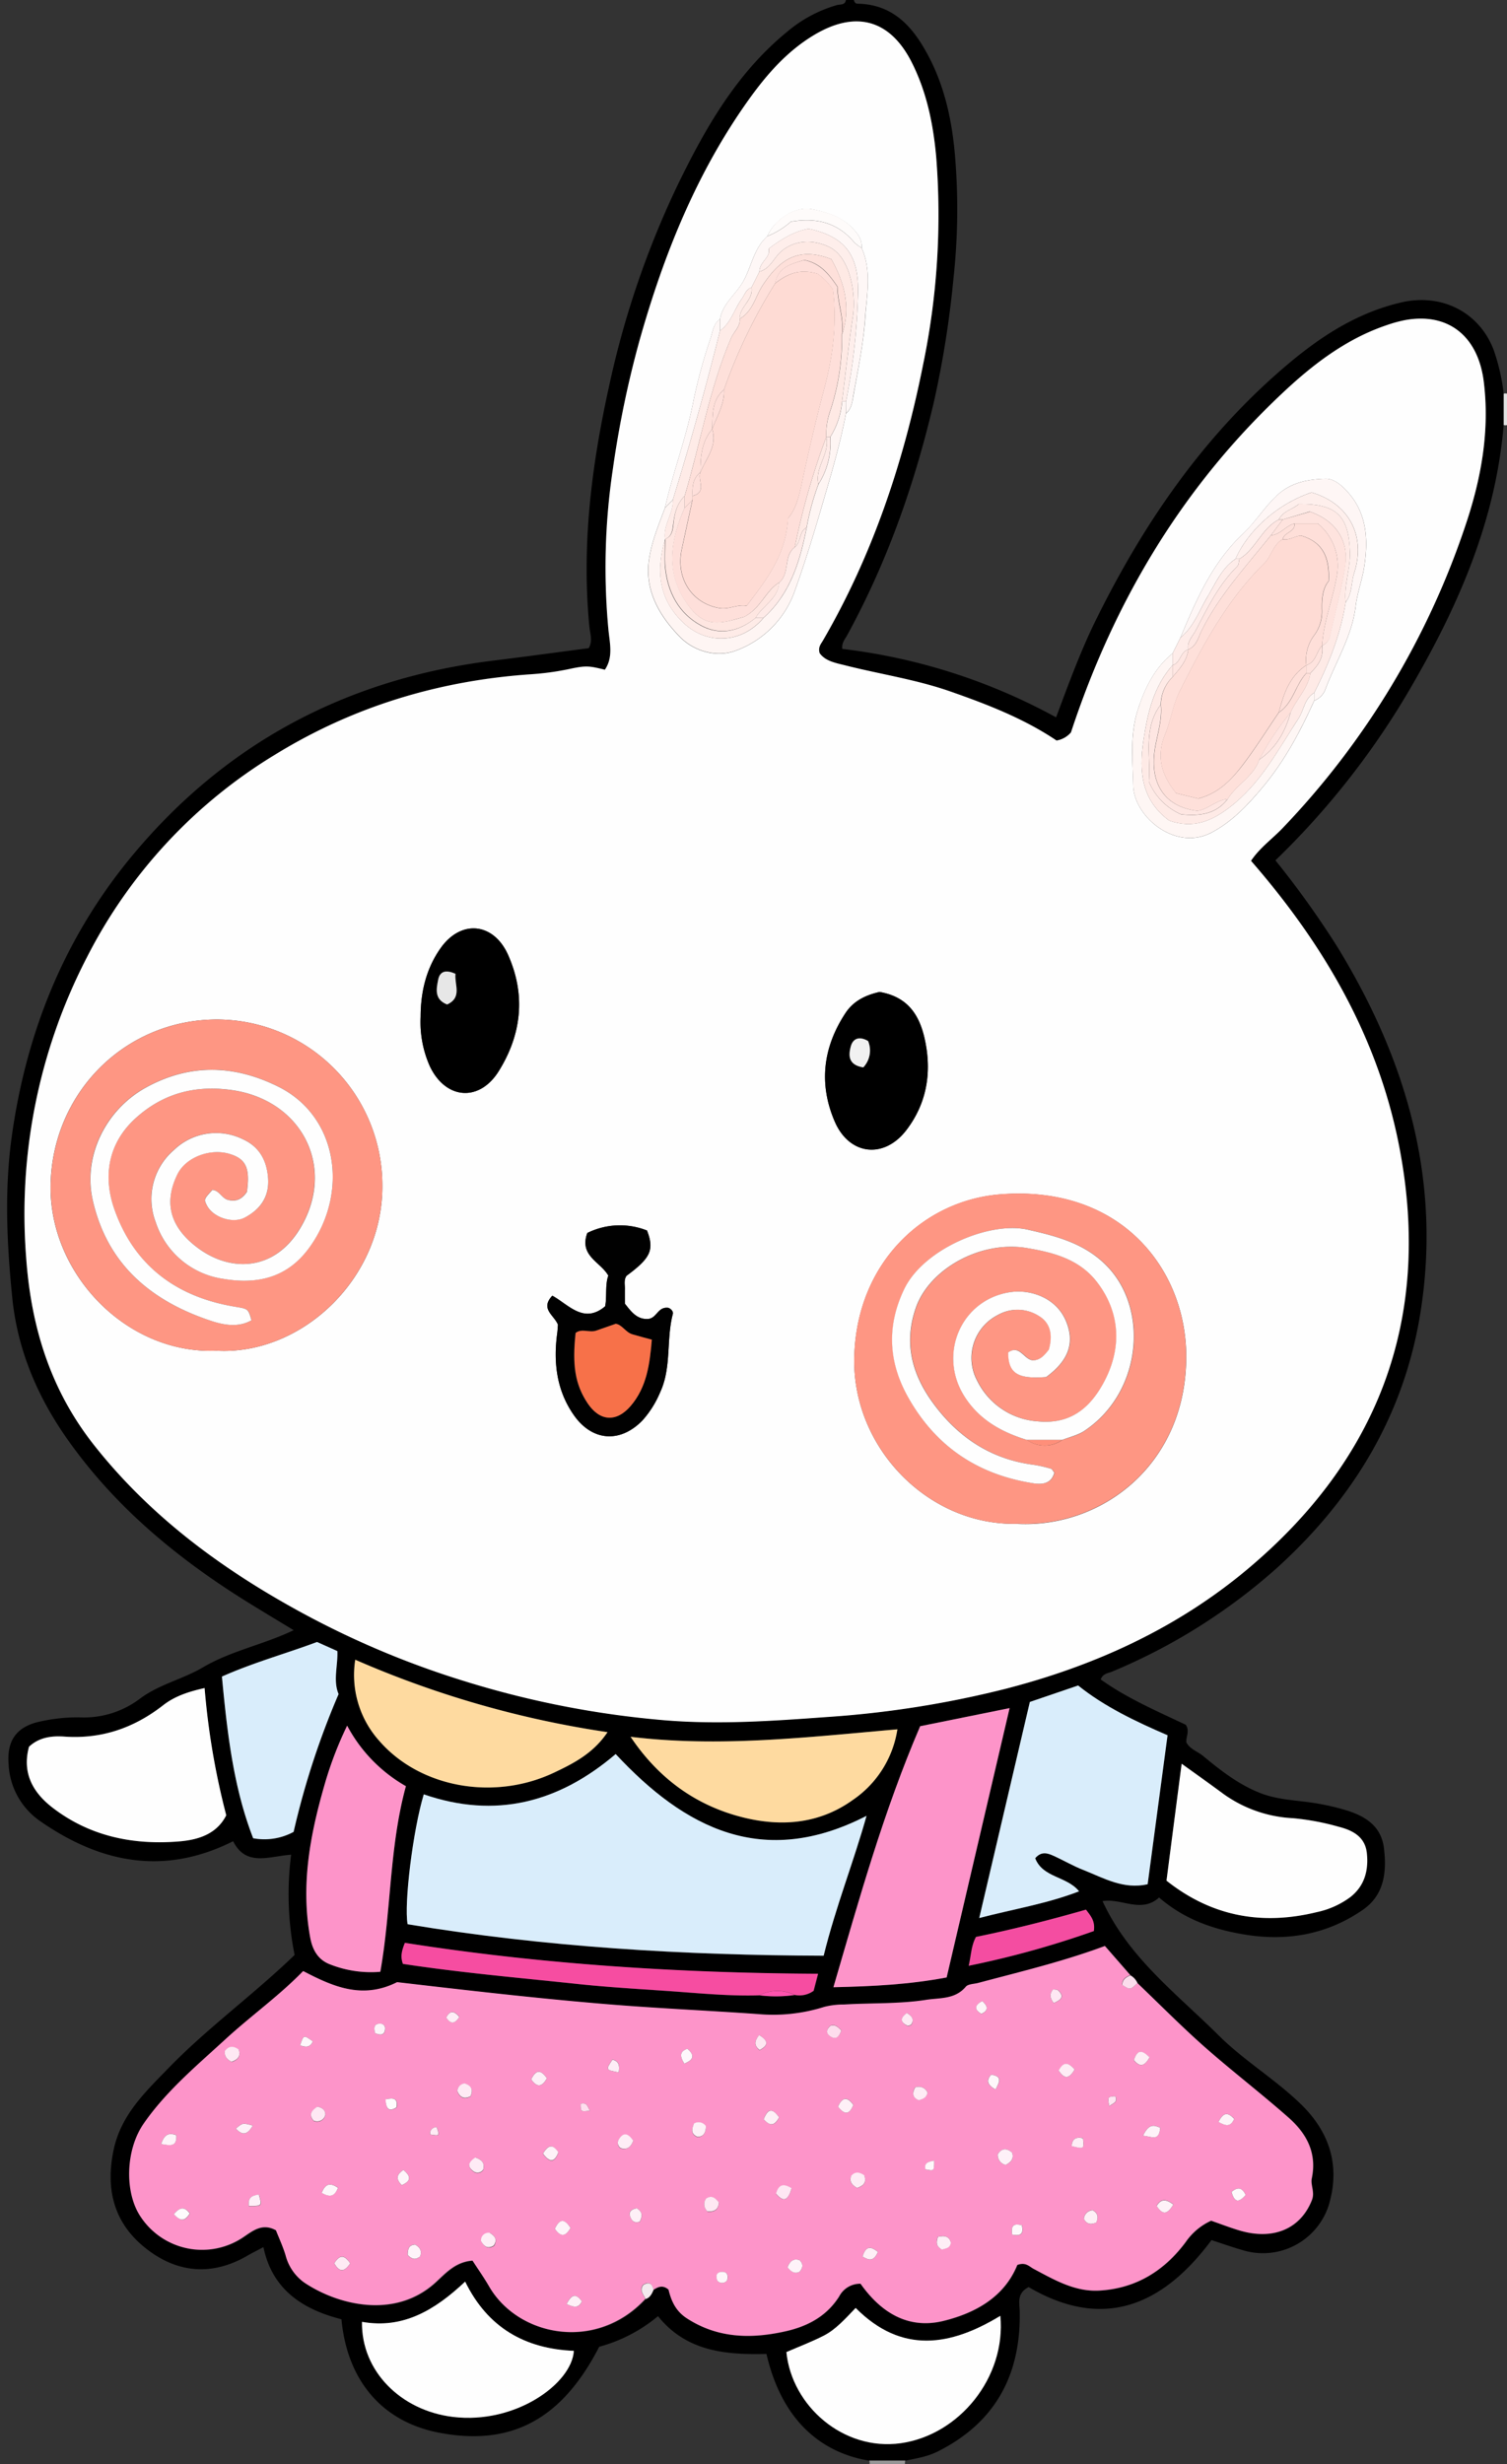 <svg id="图层_1" data-name="图层 1" xmlns="http://www.w3.org/2000/svg" viewBox="0 0 383 626"><rect x="0" y="0" width="383" height="626" fill="#333333" stroke="none"/><defs><style>.cls-1{fill:#fefefe;}.cls-2{fill:#969696;}.cls-3{fill:#e1e1e1;}.cls-4{fill:#fd94c9;}.cls-5{fill:#d9edfb;}.cls-6{fill:#fedaa0;}.cls-7{fill:#f64da1;}.cls-8{fill:#f44da1;}.cls-9{fill:#fbdcec;}.cls-10{fill:#f3e9ee;}.cls-11{fill:#fe53ad;}.cls-12{fill:#fe9683;}.cls-13{fill:#010101;}.cls-14{fill:#fef5f3;}.cls-15{fill:#fef6f5;}.cls-16{fill:#fef6f4;}.cls-17{fill:#fef7f6;}.cls-18{fill:#fefbfa;}.cls-19{fill:#feece9;}.cls-20{fill:#fef1f8;}.cls-21{fill:#feecf5;}.cls-22{fill:#fee8f3;}.cls-23{fill:#fef0f7;}.cls-24{fill:#feedf6;}.cls-25{fill:#feeaf4;}.cls-26{fill:#fee7f3;}.cls-27{fill:#feeef6;}.cls-28{fill:#feebf5;}.cls-29{fill:#fef2f8;}.cls-30{fill:#fef4f9;}.cls-31{fill:#feedf5;}.cls-32{fill:#feeff7;}.cls-33{fill:#fef3f9;}.cls-34{fill:#feeff6;}.cls-35{fill:#fef6fa;}.cls-36{fill:#fedced;}.cls-37{fill:#fee6f2;}.cls-38{fill:#fef7fb;}.cls-39{fill:#fef5fa;}.cls-40{fill:#fefafc;}.cls-41{fill:#fef7fa;}.cls-42{fill:#fefbfc;}.cls-43{fill:#fef1f7;}.cls-44{fill:#fefcfd;}.cls-45{fill:#fef9fb;}.cls-46{fill:#fee9f3;}.cls-47{fill:#feebf4;}.cls-48{fill:#fee4f1;}.cls-49{fill:#fedeee;}.cls-50{fill:#fef5f9;}.cls-51{fill:#fe8f7a;}.cls-52{fill:#e7e7e7;}.cls-53{fill:#f1f1f1;}.cls-54{fill:#f77149;}.cls-55{fill:#fee9e4;}.cls-56{fill:#feebe7;}.cls-57{fill:#feeeeb;}.cls-58{fill:#feeae7;}.cls-59{fill:#feeae6;}.cls-60{fill:#feefec;}.cls-61{fill:#fee6e2;}.cls-62{fill:#fedfda;}.cls-63{fill:#fee0da;}.cls-64{fill:#fee6e1;}.cls-65{fill:#fee3de;}.cls-66{fill:#fee5e1;}.cls-67{fill:#fedbd4;}.cls-68{fill:#fedfd9;}</style></defs><title>rabbit</title><path d="M-186,83c.13.5.37.93.95.94,9.28.17,14.26,6.13,18.13,13.52,4,7.64,5.8,16,6.57,24.39a162.11,162.11,0,0,1-.33,31.91,252.08,252.08,0,0,1-5,31.47c-4.84,20.61-11.79,40.47-22,59.12-.53,1-1.44,1.88-1.26,3.5a149.66,149.66,0,0,1,54.34,17.39c3.07-8.18,6-16.23,9.71-23.9,12.31-25.15,27.85-47.9,49.48-66.05,8.45-7.09,17.6-12.94,28.62-15.48,10.1-2.32,19.66,2.4,23.37,12A50.71,50.71,0,0,1-20.85,183c0,2.68,0,5.36,0,8-2,23.87-11.2,45.2-23,65.63a202.06,202.06,0,0,1-35,44.94,234.93,234.93,0,0,1,15.92,22.28c17.42,28.56,26.32,59.14,20.91,92.75-4.16,25.92-17.1,47.2-36.41,64.7a148.68,148.68,0,0,1-41.91,26.36c-1,.44-2.35.45-2.92,2,6.72,4.8,14.32,8.06,21.61,11.51,1.1,1.6,0,3.06.17,4.5.93,1.74,2.84,2.27,4.22,3.41,4.47,3.7,9,7.26,14.55,9.44,4,1.57,8.1,1.77,12.17,2.31a60.36,60.36,0,0,1,9.71,2.08c4.93,1.51,8.87,4.08,9.55,9.59.75,6,.11,11.91-5.34,15.68-9,6.22-19.12,8.06-29.9,6.31-8-1.29-15.46-3.85-21.9-9.43-4.53,4.1-9.53.12-14.38.91,6.65,14.42,18.92,23.57,29.53,34.13,6.48,6.45,14.44,11.16,21,17.57,7.29,7.14,9.9,15.69,7,25.45A17.55,17.55,0,0,1-87.1,654.67c-2.54-.72-5-1.6-8-2.57-12.18,16.36-27.24,23.21-46.47,11.93-3.09,1.6-2.31,4-2.27,6.29.28,16.11-6.26,28.2-20.92,35.52-2.57,1.28-5.37,1.71-8.13,2.3l-9.15,0c-11.05-1.78-22-9.06-26.17-27.13-10.2.25-20.28-.53-27.56-9.59a39.47,39.47,0,0,1-14.94,7.77c-9.5,18.47-22.37,25.34-40.68,21.84-14.33-2.75-23.35-13.06-24.83-28.82-9.69-2.47-17.56-7.4-19.83-18.33-1.64.88-3,1.54-4.26,2.28-9.19,5.25-18.11,4.16-26-2.26s-9.88-15-7.81-24.74c1.87-8.85,8-14.66,13.93-20.75,10-10.3,21.63-18.67,32.06-28.75a78.76,78.76,0,0,1-.88-25.47c-5.55.35-11.42,3.16-14.74-3.43-17.65,8.87-33.9,5.48-49.21-5.22a18.61,18.61,0,0,1-7.86-14.42c-.46-6,2.09-9.51,8-10.77a43.94,43.94,0,0,1,9.92-1.06,23.6,23.6,0,0,0,15.4-4.69c4.79-3.64,10.93-5,15.91-7.92,7.28-4.32,15.4-5.79,23.22-9.53-4.54-2.76-9-5.42-13.44-8.21C-359,478.05-374.28,465.17-386,448.45c-7.55-10.76-12.57-22.62-13.89-35.81-1.35-13.44-2-26.88-.2-40.36,3.65-26.8,13.36-51,30.67-71.87,23.78-28.64,54.47-44.88,91.36-49.53,8.22-1,16.44-2.14,24.67-3.21,1.09-1.83.36-3.66.19-5.4-2.05-20.8.56-41.19,5.06-61.44a230.24,230.24,0,0,1,17.33-50.75c7.05-14.53,15-28.49,27.85-39a33.93,33.93,0,0,1,12.64-6.78c.87-.24,2.12.08,2.31-1.35Zm-15,506.83a6.11,6.11,0,0,0,4.83-1.05l1.13-4.32c-35.4-.18-70.42-2.42-105-7.86-.92,2.23-1.12,3.63-.51,5.35,14.38,2.17,28.91,3.45,43.4,5,7.92.83,15.88,1.33,23.82,1.88,7.79.53,15.57,1.35,23.39,1.1A33.45,33.45,0,0,0-201,589.83Zm-35.87,74.95c1.16-.72,2.32-1.38,3.87-.07.68,2.82,1.83,5.48,4.78,7.38,7.67,4.92,15.94,5.13,24.33,3.34,5.68-1.21,10.86-3.66,14.25-9a6,6,0,0,1,5.43-3.22c4.95,7,11.82,11.75,21.16,9.43,8.26-2.05,15.44-6.19,18.68-14.2,2.16-.79,3,.39,4.16,1,5.25,2.79,10.51,5.88,16.72,5.51,9.24-.54,16.45-5,21.91-12.32a15.82,15.82,0,0,1,6.47-5.43c2.29.8,4.61,1.7,7,2.42,8.72,2.67,15.68-.31,18.58-7.59.82-2.06-.4-3.86,0-5.6,1.34-6.45-1.32-11.38-5.82-15.35-7-6.15-14.37-11.8-21.33-17.95-5.9-5.21-11.44-10.83-17.14-16.28a4.16,4.16,0,0,0-1.77-2l-6.47-7.41c-10.55,3.93-21.34,6.5-32.05,9.35-1.12.3-2.67.24-3.29,1-2.74,3.24-6.5,2.78-10.07,3.33-6.94,1.08-14,.76-20.92,1.19a19.79,19.79,0,0,0-4.95.59,43.06,43.06,0,0,1-16.72,1.85c-13-.92-25.92-1.47-38.87-2.55-17.9-1.49-35.71-3.58-53-5.57-8.9,4.45-16.35,1.1-23.88-2.82-6.11,6.29-13.31,11.41-19.79,17.36-7.34,6.74-15,13.15-20.76,21.42-4.62,6.66-4.89,17.56-.72,23.69a18.69,18.69,0,0,0,26,5.16c2.44-1.63,4.85-3.71,8.35-1.77.8,2,1.78,4.14,2.45,6.35a12.26,12.26,0,0,0,4.69,6.89c8.49,5.72,23,9.41,33.3.11,2.57-2.32,5.08-5.35,9.52-5.65,1.39,2.16,2.91,4.3,4.22,6.57,7.41,12.79,27.29,16.6,39.7,3.16C-237.78,666.73-237.35,665.75-236.91,664.78ZM-85.06,301.69c2.26-3.37,5.44-5.58,8.06-8.34a205.18,205.18,0,0,0,46.62-77.46c3.84-11.56,6-23.54,4.46-35.9-1.43-11.52-8.93-17.59-19.8-15.7a32.7,32.7,0,0,0-4.82,1.3c-9.8,3.3-17.94,9.33-25.41,16.22-26.07,24.08-43.76,53.48-54.88,87.25a6.07,6.07,0,0,1-3.67,2.07c-8.3-5.58-17.55-9.16-26.95-12.45-8.67-3-17.73-4.37-26.58-6.6-2.55-.65-5.21-1.07-6.68-3.15-.45-1.52.33-2.33.8-3.14,12.75-21.92,20.61-45.61,25.53-70.35a187.1,187.1,0,0,0,3.29-52.64c-.71-8.16-2.31-16.12-6-23.53-5.52-11.22-14.32-13.8-25-7.39-6.85,4.09-12,10-16.58,16.36-13.21,18.46-21.55,39.17-27.7,60.85a257,257,0,0,0-6.9,33.15A168.8,168.8,0,0,0-248.38,243c.33,3.35,1.26,6.94-.91,10.12-4.1-1-4.73-1.08-9.33-.12a69.16,69.16,0,0,1-9.4,1.27c-23.28,1.59-45,8.13-65,20.37a128.18,128.18,0,0,0-47.87,51.47,141.88,141.88,0,0,0-15.45,76.6c1.29,17.65,6.3,33.55,17.28,47.44,13.81,17.47,31.23,30.56,50.55,41.31A225.92,225.92,0,0,0-285.07,510a238.58,238.58,0,0,0,51.23,10c13.68,1.11,27.23.14,40.88-.83A254.34,254.34,0,0,0-147.25,512c22.65-5.86,43.54-15.4,61.49-30.49C-52.83,453.84-39.36,418.59-47,376.1-52.13,347.79-66,323.59-85.06,301.69Zm-97.71,242.62c-26.31,13.52-46.18,3.18-63.76-15.7C-261,541-277.12,545.12-295.3,538.84c-2.76,9.09-5.05,27.74-4.11,33,35,5.83,70.3,7.9,105.74,8C-190.6,567.38-186.09,556.16-182.77,544.31Zm41.5-28.93c-4.29,18.34-8.5,36.31-12.85,54.89,9-2.32,17.26-3.65,25.37-6.78-3.08-3.87-9.24-3.44-11.15-8.41,1.59-1.86,3.19-1.28,4.71-.59,2.57,1.16,5,2.58,7.65,3.62,5.12,2,10.11,5,16.22,3.58,1.7-12.71,3.37-25.19,5.06-37.85-8-3.48-16-7.21-22.73-12.64Zm-27.87,6.16c-9.3,21.63-15.47,43.8-22.05,66.31,10-.22,19.26-.68,28.78-2.48,5.29-22.62,10.58-45.27,16-68.43ZM-351,511.85c-4.25.95-7.71,2.19-10.63,4.44-7.4,5.71-15.58,8.55-25,7.89-3.08-.22-6.34.12-9,2.58-1.8,6.66,1,11.63,6.07,15.54,9.45,7.25,20.46,9.46,32,8.52,4.57-.37,9.54-1.69,12.06-6.65A189.07,189.07,0,0,1-351,511.85Zm244.5,48.93c11.58,9.15,24.32,11.39,38.21,8a21.91,21.91,0,0,0,8.58-3.85c3.6-2.85,4.62-6.78,4.16-11.13-.43-4.15-3.58-5.8-7.08-6.69a63.7,63.7,0,0,0-11.73-2.2,33,33,0,0,1-18-6.43c-3.26-2.42-6.58-4.76-10.25-7.4C-104,541.39-105.29,551.08-106.54,560.78Zm-79,108.55c-2.71,2.81-5,5.5-8.17,7.09s-6.31,2.79-9.45,4.15c1.38,13.68,14.49,25.17,29,23.16,15-2.08,26.85-16.8,25.37-32.37C-161.44,679-173.82,681.1-185.54,669.33Zm-114.3-132.55a38.38,38.38,0,0,1-14.94-15.38,93.73,93.73,0,0,0-5.85,15.4c-3.61,12.57-5.95,25.25-3.54,38.4.59,3.26,2.08,5.71,5.05,6.85a28.21,28.21,0,0,0,12.77,1.88C-303.55,568.24-304.08,552.28-299.84,536.78Zm-12.88-32.13a25.07,25.07,0,0,0,6.25,20.73c10.27,11.75,28.84,15.13,44,8.1,5.17-2.4,10.26-5,13.9-10.43A252,252,0,0,1-312.72,504.65ZM-311,672.86c-.2,12.51,9.89,22.55,23.13,24.15,15.87,1.92,30.21-8.47,30.71-16.78-12.39-.53-21.88-5.85-27.62-17.59C-292.47,669.88-300.55,674.73-311,672.86Zm68.27-148.63c7.14,10.66,16.79,17.63,28.94,20.57,9.67,2.33,19.21,1.49,27.62-4.58a26.56,26.56,0,0,0,11.25-17.89C-197.86,524.34-220.16,527-242.74,524.23Zm-103.86-15.3c1.34,14.19,2.89,28.07,7.94,41.1a15.54,15.54,0,0,0,10.28-1.62,203,203,0,0,1,11.43-35c-1.45-3.47-.14-7.28-.31-10.93l-5.16-2.31C-330.4,503.12-338.55,505.35-346.6,508.93ZM-127,568.14c-9.5,2.73-18.78,5.07-28,6.93-1.22,2.25-1.19,4.41-1.85,7.33a234.92,234.92,0,0,0,31.79-8.82C-124.66,571-125.82,569.76-127,568.14Z" transform="translate(403 -83)"/><path class="cls-2" d="M-182.07,708.11l9.15,0a2.27,2.27,0,0,0-.08.86h-9A1.8,1.8,0,0,0-182.07,708.11Z" transform="translate(403 -83)"/><path class="cls-3" d="M-20.83,191c0-2.68,0-5.36,0-8a2.43,2.43,0,0,1,.85,0v8l-.41.05Z" transform="translate(403 -83)"/><path class="cls-1" d="M-85.06,301.69c19.08,21.9,32.93,46.1,38,74.41,7.66,42.49-5.81,77.74-38.74,105.41-17.95,15.09-38.84,24.63-61.49,30.49A254.34,254.34,0,0,1-193,519.22c-13.65,1-27.2,1.94-40.88.83a238.58,238.58,0,0,1-51.23-10,225.92,225.92,0,0,1-43.39-18.55c-19.32-10.75-36.74-23.84-50.55-41.31-11-13.89-16-29.79-17.28-47.44a141.88,141.88,0,0,1,15.45-76.6A128.18,128.18,0,0,1-333,274.67c19.93-12.24,41.67-18.78,65-20.37a69.16,69.16,0,0,0,9.4-1.27c4.6-1,5.23-.87,9.33.12,2.17-3.18,1.24-6.77.91-10.12a168.8,168.8,0,0,1,1.11-40.79,257,257,0,0,1,6.9-33.15c6.15-21.68,14.49-42.39,27.7-60.85,4.56-6.38,9.73-12.27,16.58-16.36,10.72-6.41,19.52-3.83,25,7.39,3.65,7.41,5.25,15.37,6,23.53a187.1,187.1,0,0,1-3.29,52.64c-4.92,24.74-12.78,48.43-25.53,70.35-.47.81-1.25,1.62-.8,3.14,1.47,2.08,4.13,2.5,6.68,3.15,8.85,2.23,17.91,3.56,26.58,6.6,9.4,3.29,18.65,6.87,26.95,12.45a6.07,6.07,0,0,0,3.67-2.07c11.12-33.77,28.81-63.17,54.88-87.25,7.47-6.89,15.61-12.92,25.41-16.22a32.7,32.7,0,0,1,4.82-1.3c10.87-1.89,18.37,4.18,19.8,15.7,1.53,12.36-.62,24.34-4.46,35.9A205.18,205.18,0,0,1-77,293.35C-79.62,296.11-82.8,298.32-85.06,301.69ZM-184,146a5.48,5.48,0,0,0-1.46-4c-2.87-3.69-7-5-11.17-5.85s-9.43,2.5-11.37,6.89c-3.45,3.07-4,7.72-6.14,11.51-1.85,3.24-5.16,5.56-5.86,9.49-1.64,1.16-1.84,3.05-2.37,4.76a138.33,138.33,0,0,0-4.31,15.62c-1.76,9.39-5.22,18.33-7.32,27.62-1.56,4.17-3.28,8.28-4,12.72-1.35,8.2,2.6,14.73,7.77,20.05,3.48,3.57,9.21,5.37,14.2,3.51a25,25,0,0,0,15.1-15.38c2.48-6.93,4.66-14,6.72-21.05,2.31-7.9,4.68-15.76,6.21-23.85,1.41-1.15,1.61-2.91,1.88-4.46,1.15-6.49,2.51-13,3-19.54C-182.73,158-181.41,151.88-184,146Zm79,103c-4.64,3.77-7.12,9-8.85,14.44-2,6.21-1.28,12.72-1.14,19.14.18,7.88,10.7,16.76,19.87,11.95,5.33-2.8,9.32-7.11,13.06-11.57,5.51-6.57,9.54-14.14,13.07-21.95a5,5,0,0,0,2.78-2.74c2.61-7.07,6.83-13.55,7.76-21.27.41-3.43,1.69-6.76,2.19-10.12,1.09-7.19.63-14.29-5.18-19.89-1.41-1.36-3-2.42-4.77-2.36-4.68.16-9.07,1-12.68,4.65-3,2.95-5.19,6.48-8.21,9.33C-94.88,225.92-99,235.43-103,245ZM-348,426.14c21.49,1.25,42.56-18.22,42.17-42.41A42.15,42.15,0,0,0-347.92,342c-23.38.06-41.86,18.7-42.22,42.14C-390.48,406.73-370.72,427.11-348,426.14Zm203.75,44c21.32,1,42.89-15.14,42.72-42.82-.13-21.8-16.47-43.28-47.21-40.89-19.45,1.52-36.52,17.3-37.14,41.27C-186.5,450.87-166.92,470.77-144.27,470.1ZM-296.1,341.33a27.52,27.52,0,0,0,2.37,12.61c4,8.4,12.57,9.1,17.5,1.16,5.77-9.28,6.91-19.25,2.38-29.46-3.67-8.28-12-9.12-17.18-1.75C-294.7,329.09-296.09,335-296.1,341.33ZM-179.46,335c-3.57.82-6.65,2.29-8.69,5.41-5.68,8.68-6.81,17.95-2.72,27.48,3.68,8.6,12.51,9.64,18.2,2.24,5-6.55,6.45-14.11,4.89-22.18C-169,341.51-171.78,336.31-179.46,335Zm-81.74,84.56c-.07.78-.09,1.44-.18,2.1-1,7.47-.18,14.62,4.26,20.92,4.67,6.61,11.75,7.08,17.37,1.32a25.13,25.13,0,0,0,4.49-7.1c3-6.36,1.54-13.4,3.25-19.94.21-.78-.65-1.45-1.11-1.59-2.67-.37-2.9,2.47-5,2.8-3,.29-4.49-1.88-6.07-3.87,0-1.38,0-2.54,0-3.7s-.31-2.33.43-3.38c6.1-4.5,7.11-6.58,5.19-11.5a18.7,18.7,0,0,0-15.17.63c-2.13,5.84,3.35,7.3,5.34,10.83-.85,2.43-.31,5.13-.8,7.79-5.45,4.61-9.28-.42-13.43-2.69C-265.78,415.54-262.2,417.05-261.2,419.54Z" transform="translate(403 -83)"/><path class="cls-4" d="M-113.92,586.81c5.7,5.45,11.24,11.07,17.14,16.28,7,6.15,14.37,11.8,21.33,17.95,4.5,4,7.16,8.9,5.82,15.35-.36,1.74.86,3.54,0,5.6-2.9,7.28-9.86,10.26-18.58,7.59-2.37-.72-4.69-1.62-7-2.42a15.82,15.82,0,0,0-6.47,5.43c-5.46,7.35-12.67,11.78-21.91,12.32-6.21.37-11.47-2.72-16.72-5.51-1.15-.61-2-1.79-4.16-1-3.24,8-10.42,12.15-18.68,14.2-9.34,2.32-16.21-2.44-21.16-9.43a6,6,0,0,0-5.43,3.22c-3.39,5.38-8.57,7.83-14.25,9-8.39,1.79-16.66,1.58-24.33-3.34-3-1.9-4.1-4.56-4.78-7.38-1.55-1.31-2.71-.65-3.87.07-.32-1.65-1.14-2.2-2.61-1.28-1.08,1.46.14,2.44.58,3.57-12.41,13.44-32.29,9.63-39.7-3.16-1.31-2.27-2.83-4.41-4.22-6.57-4.44.3-6.95,3.33-9.52,5.65-10.33,9.3-24.81,5.61-33.3-.11a12.26,12.26,0,0,1-4.69-6.89c-.67-2.21-1.65-4.32-2.45-6.35-3.5-1.94-5.91.14-8.35,1.77a18.69,18.69,0,0,1-26-5.16c-4.17-6.13-3.9-17,.72-23.69,5.73-8.27,13.42-14.68,20.76-21.42,6.48-5.95,13.68-11.07,19.79-17.36,7.53,3.92,15,7.27,23.88,2.82,17.25,2,35.06,4.08,53,5.57,12.95,1.08,25.92,1.63,38.87,2.55a43.06,43.06,0,0,0,16.72-1.85,19.79,19.79,0,0,1,4.95-.59c7-.43,14-.11,20.92-1.19,3.57-.55,7.33-.09,10.07-3.33.62-.73,2.17-.67,3.29-1,10.71-2.85,21.5-5.42,32.05-9.35l6.47,7.41c-1.1.45-2.07,1-2.08,2.42C-115.78,588.56-115.78,588.56-113.92,586.81ZM-147.42,633c1.48-.73,2.13-1.65,1.62-3.15-1.39-1.18-2.59-1.15-3.63.43A2.59,2.59,0,0,0-147.42,633Zm-37.74,5.87c1.41-.49,2.52-1.2,1.81-3.17-1.19-.84-2.34-1-3.38.22C-187.19,637.32-186.48,638.11-185.16,638.84Zm-38.05,6c1.94.14,2.79-.59,2.92-2.3-.83-1-1.7-2-3.25-1A2.47,2.47,0,0,0-223.21,644.8Zm-120.94-38c1.76-.61,2.36-1.57,1.81-3.15-1.19-.85-2.34-1-3.51.35C-346,605.2-345.53,606.1-344.15,606.8Zm21.84,11.39c-1.57,1-2.29,2-1,3.55a2.14,2.14,0,0,0,3-1.48C-320.31,619.14-320.91,618.52-322.31,618.19Zm98.75,5a2.25,2.25,0,0,0-3.07-.7c-.45,1.22-1,2.54.87,3.38C-224,625.83-223.69,624.67-223.56,623.18Zm-18.5,3.66c-1.28-1.9-2.51-2.29-3.73-.24a1.62,1.62,0,0,0,.59,2.15C-243.75,629.17-242.75,628.66-242.06,626.84Zm-44.69-12.55c.68,1.6,1.75,2.06,3.33,1.24.8-1.81.09-2.76-1.49-3.26A2,2,0,0,0-286.75,614.29Zm85,24.62c-2.32-1.44-3.38-.73-4,1.36C-203.73,642.76-202.68,641.84-201.79,638.91Zm-76.75,11.34a1.91,1.91,0,0,0-2.17,2.09c.75,1.33,1.66,2.1,3.21,1.16C-276.47,652-277.25,651-278.54,650.25Zm-3.66-19.14c-1.51,1-2.28,2.1-.6,3.43a1.72,1.72,0,0,0,2.57-.34C-279.8,632.75-280.27,631.75-282.2,631.11Zm17.16-1c1.86,2.49,3,2.09,3.91-.33C-262.5,627.7-263.67,627.8-265,630.12ZM-258,649c-1.61-2.42-2.79-2.28-4,.23C-260.43,651.35-259.26,651.18-258,649Zm147.16-43.28c-1.88-1.89-3.09-2.12-4,.7C-113.22,608.3-112.1,607.88-110.83,605.67Zm-19,3.07c-1.87-2.14-3-1.72-4.08.25C-132.53,611.18-131.36,611.29-129.88,608.74Zm-209.89,34.69c3.39,0,3.39,0,2.55-2.93C-338.66,640.77-340.06,641-339.77,643.43ZM-264,611c-1.61-2.33-2.79-2.22-4,.26C-266.41,613.49-265.25,613.16-264,611Zm159.19,32c-1.86-1.39-3.09-1.53-4.24.36C-107.58,645.7-106.36,645.71-104.8,643.05Zm-65.63-29.73c-.9,1.64-.51,2.62.93,3.25.92-.32,1.92-.47,2.24-1.94A2.42,2.42,0,0,0-170.43,613.32Zm5.8,37.95c-.43,1.34-.54,2.37,1,3.25.72-.36,2-.14,2.26-1.75C-161.69,651.26-162.71,650.83-164.63,651.27Zm-132.89,2c-1.71.1-1.85,1.3-1.86,2.69.91.87,1.79,1.43,3.14.34C-295.73,655-296.11,654-297.52,653.24ZM-314,658c-1.57-2.39-2.74-2.13-4.06,0C-316.84,660.08-315.69,660.54-314,658Zm111.15,1c.87,1,1.69,1.72,3,1.2.84-.93,1.17-1.88.07-3C-201.15,656.76-202.15,657.22-202.86,659Zm16.74-41.26c-1.73-2.39-2.84-1.76-3.91.42C-188.28,620.44-187.12,620.19-186.12,617.76ZM-205,620.91c-1.81-2.54-2.93-2.11-3.91.49C-207.18,623.3-206,623-205,620.91ZM-338.75,623c-2.59-.72-2.59-.72-4.31.78C-341.5,625.43-340.24,625.59-338.75,623Zm226.25,2.54c2.32.26,4,1.55,4.37-2C-109.7,622.87-111,622.44-112.5,625.55Zm-67.39,29.56c-1.91-1.61-3.08-1.43-3.89,1.16C-182.12,657.3-180.87,657.52-179.89,655.11ZM-241.15,644c-1.88.29-2.32,1.29-1.22,3,.39.59,1.07.71,2,.44C-239.9,646.32-239.41,645.15-241.15,644Zm-4.62-34.56c.33-1.83,0-2.86-1.58-3.22C-249.09,608.86-249.09,608.86-245.77,609.47Zm-116.3,18.2c2.52.5,4.08.68,3.88-2.24C-360.23,624.72-361.21,625.3-362.07,627.67Zm40.82,12.42c2.23,1.31,3.33.8,4.17-1.3C-318.89,637.66-320.17,637.44-321.25,640.09Zm190.61-11.88c3.18.78,3.18.78,2.87-2C-129.47,625.81-130.53,626.31-130.64,628.21Zm-58.52-29.37c-.76-.68-1.38-1.63-2.8-1.19-1.12,1-1.11,2.07.15,2.81S-189.71,600.36-189.16,598.84Zm64.76,48.8c.66-1.51.3-2.46-.9-3.14a2.38,2.38,0,0,0-2.23,2.2C-126.89,648-125.93,648.28-124.4,647.64Zm31.07-25.56c1.9,1.08,3.1,1.28,4-.78C-90.72,619.84-91.92,619.26-93.33,622.08Zm-116.74-22c-1.26,1.56-1.3,2.64.13,3.82C-207.74,602.67-207.58,601.58-210.07,600Zm-116.66,2.58c1.38.49,2.53.62,3.23-1C-325.84,599.91-325.84,599.91-326.73,602.62Zm97.63,4.64c2.68-1.07,2.5-2.23.81-3.79C-230.07,604.13-230.4,605.13-229.1,607.26Zm-71.39,27c-1.41,1-2.2,2-.41,3.88C-298.65,637.13-298.34,636-300.49,634.26Zm214.08,6.36c-.89-1.82-2-2.16-3.59-.76C-89.28,642.62-88.13,642.6-86.41,640.62ZM-150,613.84c1.19-2.07,1.76-3.4-1.12-3.76C-152.4,611.53-152.2,612.58-150,613.84Zm-208.78,31.67c1.62,1.78,2.75,2,4.06-.2C-356,643.68-357.15,643.52-358.82,645.51Zm223.62-53.64c1.82-.79,2.83-1.6,1.15-3.19-.29-.26-.88-.21-1.29-.29C-136.28,589.47-136.29,590.48-135.2,591.87ZM-259,668.35c1.88.82,3.07,1.15,3.88-.69C-256.63,665.59-257.74,665.8-259,668.35Zm-45.93-52c0,2.71.94,3.14,2.76,2.06C-301.79,616.09-302.88,615.9-305,616.33Zm139.38,15.58c-1.7.28-2.58.67-2.24,2.21C-165.62,634.58-165.62,634.58-165.58,631.91Zm-142.09-32.39c1.59.68,2.47.38,2.55-1.14a1.16,1.16,0,0,0-1.15-1.26C-307.87,597.06-308.09,598-307.67,599.52Zm89.5,62.74c.28-1.1.07-2.09-1.19-2.11-1.48,0-1.89.93-1.32,2.27A1.58,1.58,0,0,0-218.17,662.26Zm72.42-11.55c2.33.45,2.9-.33,2.46-2.39C-145.18,647.86-146.16,648.17-145.75,650.71Zm-26.77-56.32c-1.91,1.38-1.59,2.42.16,3.29.2.1.58-.15.9-.25C-170.68,596.24-171,595.32-172.52,594.39Zm-121.15,30.87c2.42.39,2.42.39,1.65-1.9C-293.15,623.5-293.78,624.05-293.67,625.26Zm172.58-7.19c.93-.76,2.21-.89,1.56-2.52C-121.53,615.68-121.53,615.68-121.09,618.07Zm-132,1.15c-.59-1-.72-2.24-2.36-1.74C-255.43,619.52-255.43,619.52-253.08,619.22Zm99.7-27.86c-2,1.13-2.05,2.16-.19,3.26C-152,593.84-151.6,592.92-153.38,591.36Zm-132.87,4c-1.48-1.75-2.46-1.55-3.36.16C-288.52,597.15-287.54,597.37-286.25,595.4Z" transform="translate(403 -83)"/><path class="cls-5" d="M-182.77,544.31c-3.32,11.85-7.83,23.07-10.9,35.54-35.44-.12-70.71-2.19-105.74-8-.94-5.25,1.35-23.9,4.11-33,18.18,6.28,34.26,2.14,48.77-10.23C-228.95,547.49-209.08,557.83-182.77,544.31Z" transform="translate(403 -83)"/><path class="cls-5" d="M-141.27,515.38-129,511.2c6.77,5.43,14.68,9.16,22.73,12.64-1.69,12.66-3.36,25.14-5.06,37.85-6.11,1.38-11.1-1.53-16.22-3.58-2.62-1-5.08-2.46-7.65-3.62-1.52-.69-3.12-1.27-4.71.59,1.91,5,8.07,4.54,11.15,8.41-8.11,3.13-16.42,4.46-25.37,6.78C-149.77,551.69-145.56,533.72-141.27,515.38Z" transform="translate(403 -83)"/><path class="cls-4" d="M-169.14,521.54l22.73-4.6c-5.42,23.16-10.71,45.81-16,68.43-9.52,1.8-18.74,2.26-28.78,2.48C-184.61,565.34-178.44,543.17-169.14,521.54Z" transform="translate(403 -83)"/><path class="cls-1" d="M-351,511.85a189.07,189.07,0,0,0,5.5,32.32c-2.52,5-7.49,6.28-12.06,6.65-11.53.94-22.54-1.27-32-8.52-5.11-3.91-7.87-8.88-6.07-15.54,2.62-2.46,5.88-2.8,9-2.58,9.45.66,17.63-2.18,25-7.89C-358.75,514-355.29,512.8-351,511.85Z" transform="translate(403 -83)"/><path class="cls-1" d="M-106.54,560.78c1.25-9.7,2.51-19.39,3.85-29.7,3.67,2.64,7,5,10.25,7.4a33,33,0,0,0,18,6.43,63.7,63.7,0,0,1,11.73,2.2c3.5.89,6.65,2.54,7.08,6.69.46,4.35-.56,8.28-4.16,11.13a21.91,21.91,0,0,1-8.58,3.85C-82.22,572.17-95,569.93-106.54,560.78Z" transform="translate(403 -83)"/><path class="cls-1" d="M-185.54,669.33c11.72,11.77,24.1,9.71,36.77,2,1.48,15.57-10.4,30.29-25.37,32.37-14.53,2-27.64-9.48-29-23.16,3.14-1.36,6.38-2.59,9.45-4.15S-188.25,672.14-185.54,669.33Z" transform="translate(403 -83)"/><path class="cls-4" d="M-299.84,536.78c-4.24,15.5-3.71,31.46-6.51,47.15a28.21,28.21,0,0,1-12.77-1.88c-3-1.14-4.46-3.59-5.05-6.85-2.41-13.15-.07-25.83,3.54-38.4a93.73,93.73,0,0,1,5.85-15.4A38.38,38.38,0,0,0-299.84,536.78Z" transform="translate(403 -83)"/><path class="cls-6" d="M-312.72,504.65a252,252,0,0,0,64.11,18.4c-3.64,5.44-8.73,8-13.9,10.43-15.12,7-33.69,3.65-44-8.1A25.07,25.07,0,0,1-312.72,504.65Z" transform="translate(403 -83)"/><path class="cls-1" d="M-311,672.86c10.46,1.87,18.54-3,26.22-10.22,5.74,11.74,15.23,17.06,27.62,17.59-.5,8.31-14.84,18.7-30.71,16.78C-301.12,695.41-311.21,685.37-311,672.86Z" transform="translate(403 -83)"/><path class="cls-6" d="M-242.74,524.23c22.58,2.74,44.88.11,67.81-1.9a26.56,26.56,0,0,1-11.25,17.89c-8.41,6.07-17.95,6.91-27.62,4.58C-225.95,541.86-235.6,534.89-242.74,524.23Z" transform="translate(403 -83)"/><path class="cls-5" d="M-346.6,508.93c8.05-3.58,16.2-5.81,24.18-8.79l5.16,2.31c.17,3.65-1.14,7.46.31,10.93a203,203,0,0,0-11.43,35A15.54,15.54,0,0,1-338.66,550C-343.71,537-345.26,523.12-346.6,508.93Z" transform="translate(403 -83)"/><path class="cls-7" d="M-210,589.9c-7.82.25-15.6-.57-23.39-1.1-7.94-.55-15.9-1-23.82-1.88-14.49-1.52-29-2.8-43.4-5-.61-1.72-.41-3.12.51-5.35,34.58,5.44,69.6,7.68,105,7.86l-1.13,4.32a6.11,6.11,0,0,1-4.83,1.05A10,10,0,0,0-210,589.9Z" transform="translate(403 -83)"/><path class="cls-8" d="M-127,568.14c1.22,1.62,2.38,2.85,2,5.44a234.92,234.92,0,0,1-31.79,8.82c.66-2.92.63-5.08,1.85-7.33C-145.82,573.21-136.54,570.87-127,568.14Z" transform="translate(403 -83)"/><path class="cls-9" d="M-113.92,586.81c-1.86,1.75-1.86,1.75-3.85.46,0-1.4,1-2,2.08-2.42A4.16,4.16,0,0,1-113.92,586.81Z" transform="translate(403 -83)"/><path class="cls-10" d="M-238.94,667.07c-.44-1.13-1.66-2.11-.58-3.57,1.47-.92,2.29-.37,2.61,1.28C-237.35,665.75-237.78,666.73-238.94,667.07Z" transform="translate(403 -83)"/><path class="cls-11" d="M-210,589.9a10,10,0,0,1,8.94-.07A33.45,33.45,0,0,1-210,589.9Z" transform="translate(403 -83)"/><path class="cls-12" d="M-348,426.14c-22.7,1-42.46-19.41-42.12-42,.36-23.44,18.84-42.08,42.22-42.14a42.15,42.15,0,0,1,42.07,41.71C-305.46,407.92-326.53,427.39-348,426.14Zm8.94-7.73c-.87-3.05-.9-2.87-4.24-3.43-14.95-2.53-25.78-10.53-30.74-25-2.86-8.38-1.46-16.59,5.46-22.87s14.93-8.47,24.32-7.19C-326,362.38-317.36,380-327,395.47c-6.62,10.58-17.55,10.65-25.75,4.54-6.46-4.81-9-10.89-5.17-18.72,2.12-4.32,8.31-6.69,13.35-5.13,4.09,1.26,5.14,3.61,4.3,9.61-1.12,1.67-2.57,2.6-4.71,2.06-1.64-.32-2.25-2.42-4.06-2.56-2.18,2.39-2.18,2.39-1.4,3.94,1.53,3,6.49,4.68,9.55,3.13,4.06-2.06,6.37-5.25,6-10-.31-4.46-2.15-8-6.38-9.92a15.43,15.43,0,0,0-17.54,2.72,16.37,16.37,0,0,0-4.67,18.25,21.24,21.24,0,0,0,17.08,14.46c8.67,1.49,16.39-.15,22.05-8,10-13.79,7.28-33.18-7.85-40.75-11.09-5.56-22.5-6.06-33.85.24-10.08,5.59-16,17.35-13.39,28.61,3.74,16.38,15,25.69,30.26,30.65C-346.06,419.62-342.39,420.31-339.08,418.41Z" transform="translate(403 -83)"/><path class="cls-12" d="M-144.27,470.1c-22.65.67-42.23-19.23-41.63-42.44.62-24,17.69-39.75,37.14-41.27,30.74-2.39,47.08,19.09,47.21,40.89C-101.38,455-122.95,471.07-144.27,470.1Zm2.3-21.29a7.72,7.72,0,0,0,8.95,0c1.83-.71,3.86-1.13,5.47-2.18,14.65-9.57,16.71-30.71,6.07-41.83-5.61-5.86-12.75-7.71-20.36-9.42-9.59-2.15-26.4,4.89-31.31,15.13-4.51,9.41-4,18.59,1.1,27.64,7,12.43,17.72,19.49,31.71,21.68,2.32.36,4.59.09,5.35-2.69-.41-.5-.57-.9-.83-1a32.61,32.61,0,0,0-4.35-1c-11.09-1.41-19.58-7.2-25.91-16.05-5.14-7.18-7.21-15.08-4.07-23.95,3.46-9.77,16.42-17.07,28.21-15.08,6.57,1.11,13.13,2.78,17.6,8.4,6.38,8,6.71,17.75,1.2,27-3.66,6.12-8.64,9.37-16.07,8.64a18.57,18.57,0,0,1-15.41-10.37,12.25,12.25,0,0,1,5.29-16.68,10.11,10.11,0,0,1,10.49.32c3,1.87,3.45,5.08,2.44,8.52-1,1.23-2,2.57-3.84,2.7-2.39.06-3.45-4.17-6.48-2,0,5.29,2.41,6.83,9.65,6.24,5.6-4.09,7.14-8.43,5.32-13.51-2.42-6.75-9.42-8.68-14-8.11-12.72,1.58-19,15.61-12.11,26.5C-154.11,443.7-148.45,446.8-142,448.81Z" transform="translate(403 -83)"/><path id="eye-1" d="M-296.1,341.33c0-6.3,1.4-12.24,5.07-17.44,5.2-7.37,13.51-6.53,17.18,1.75,4.53,10.21,3.39,20.18-2.38,29.46-4.93,7.94-13.46,7.24-17.5-1.16A27.52,27.52,0,0,1-296.1,341.33Zm8.86-10.93c-2.64-1.21-4-.49-4.4,1.49-.47,2.39-1,5,2.28,6.3C-285.47,336.35-287.53,333.18-287.24,330.4Z" transform="translate(403 -83)"/><path id="eye-2" d="M-179.46,335c7.68,1.33,10.45,6.53,11.68,12.95,1.56,8.07.14,15.63-4.89,22.18-5.69,7.4-14.52,6.36-18.2-2.24-4.09-9.53-3-18.8,2.72-27.48C-186.11,337.27-183,335.8-179.46,335Zm-4.14,19.19a6.26,6.26,0,0,0,1.23-6.7c-2.28-1.33-3.89-.63-4.42,1.43C-187.37,351.11-187.46,353.54-183.6,354.17Z" transform="translate(403 -83)"/><path class="cls-13" d="M-261.2,419.54c-1-2.49-4.58-4-1.43-7.38,4.15,2.27,8,7.3,13.43,2.69.49-2.66-.05-5.36.8-7.79-2-3.53-7.47-5-5.34-10.83a18.7,18.7,0,0,1,15.17-.63c1.92,4.92.91,7-5.19,11.5-.74,1-.39,2.24-.43,3.38s0,2.32,0,3.7c1.58,2,3.12,4.16,6.07,3.87,2.11-.33,2.34-3.17,5-2.8.46.14,1.32.81,1.11,1.59-1.71,6.54-.26,13.58-3.25,19.94a25.13,25.13,0,0,1-4.49,7.1c-5.62,5.76-12.7,5.29-17.37-1.32-4.44-6.3-5.28-13.45-4.26-20.92C-261.29,421-261.27,420.32-261.2,419.54Zm23.86,3.8c-1.82-.49-3.38-.9-4.94-1.35-1.76-.5-2.65-2.48-4.26-2.68-1.84.65-3.39,1.21-5,1.74s-3.61-.63-5.19.58c-.93,8.28-.1,13.17,3,17.8s7.35,5,11,.74C-238.59,435.37-237.87,429.5-237.34,423.34Z" transform="translate(403 -83)"/><path class="cls-14" d="M-188,188c-1.53,8.09-3.9,15.95-6.21,23.85-2.06,7.08-4.24,14.12-6.72,21.05A25,25,0,0,1-216,248.28c-5,1.86-10.72.06-14.2-3.51-5.17-5.32-9.12-11.85-7.77-20.05.72-4.44,2.44-8.55,4-12.72l2-2c.13,3.49-2.54,6.42-2,10-2.27,7.89-1.74,15.09,4.62,21.18,6,5.74,14.88,5.33,20.38-1.18,6.84-6.15,9.31-14.39,11-23a62.59,62.59,0,0,1,3-11,19.6,19.6,0,0,0,3-12,20.17,20.17,0,0,0,3-9h1Z" transform="translate(403 -83)"/><path class="cls-15" d="M-103,245c4-9.57,8.12-19.08,15.89-26.4,3-2.85,5.25-6.38,8.21-9.33,3.61-3.6,8-4.49,12.68-4.65,1.79-.06,3.36,1,4.77,2.36,5.81,5.6,6.27,12.7,5.18,19.89-.5,3.36-1.78,6.69-2.19,10.12-.93,7.72-5.15,14.2-7.76,21.27A5,5,0,0,1-69,261v-2c3.69-7.31,6.72-14.85,8-23,1.68-2.18,1.37-4.95,2.16-7.4,3.07-9.52-1.36-17.73-10.83-20.5C-78.1,210.91-85.73,217.58-89,225c-3.45,2.31-5,6.06-7,9.42C-98.17,238-99.55,242.21-103,245Z" transform="translate(403 -83)"/><path class="cls-16" d="M-69,259v2c-3.53,7.81-7.56,15.38-13.07,21.95-3.74,4.46-7.73,8.77-13.06,11.57-9.17,4.81-19.69-4.07-19.87-11.95-.14-6.42-.82-12.93,1.14-19.14,1.73-5.47,4.21-10.67,8.85-14.44,0,1,0,2,0,3-4.77,5.45-6.29,11.93-7.36,19-1.27,8.42-.33,15.4,6.51,20.47,6.13,2.15,10.8.14,15.4-3.39,7.83-6,12.26-14.54,17.46-22.52C-71.59,263.41-71.5,260.47-69,259Z" transform="translate(403 -83)"/><path class="cls-17" d="M-188,188v-3a160.7,160.7,0,0,0,3.05-26.89c.36-9.78-2.78-14.91-12.55-17-3.66.69-6.76,2.52-10.15,5.09.6,2.19-2.36,3.33-2.35,5.82l-2,4c-1.42.48-1.74,1.88-2.5,2.93-1.9,2.65-2.68,6.06-5.5,8.07v-3c.7-3.93,4-6.25,5.86-9.49,2.16-3.79,2.69-8.44,6.14-11.51a20.39,20.39,0,0,0,6-3.7c6.76-1.15,12,.39,16.07,5.23A10.46,10.46,0,0,0-184,146c2.59,5.88,1.27,12,.85,18-.46,6.55-1.82,13.05-3,19.54C-186.39,185.09-186.59,186.85-188,188Z" transform="translate(403 -83)"/><path class="cls-17" d="M-220,164v3q-5.42,21.66-12,43l-2,2c2.1-9.29,5.56-18.23,7.32-27.62a138.33,138.33,0,0,1,4.31-15.62C-221.84,167.05-221.64,165.16-220,164Z" transform="translate(403 -83)"/><path class="cls-18" d="M-184,146a10.46,10.46,0,0,1-1.93-1.47c-4.08-4.84-9.31-6.38-16.07-5.23a20.39,20.39,0,0,1-6,3.7c1.94-4.39,7-7.74,11.37-6.89s8.3,2.16,11.17,5.85A5.48,5.48,0,0,1-184,146Z" transform="translate(403 -83)"/><path class="cls-19" d="M-105,252c0-1,0-2,0-3l2-4c3.45-2.79,4.83-7,7-10.58,2-3.36,3.53-7.11,7-9.42h1c-.17.62-.14,1.44-.53,1.84-4.71,4.67-7.57,10.52-10.57,16.3-.81,1.56-2.29,2.83-1.9,4.86-2.09.58-1.91,3.42-4,4Z" transform="translate(403 -83)"/><path class="cls-20" d="M-147.42,633a2.59,2.59,0,0,1-2-2.72c1-1.58,2.24-1.61,3.63-.43C-145.29,631.32-145.94,632.24-147.42,633Z" transform="translate(403 -83)"/><path class="cls-21" d="M-185.16,638.84c-1.32-.73-2-1.52-1.57-3,1-1.26,2.19-1.06,3.38-.22C-182.64,637.64-183.75,638.35-185.16,638.84Z" transform="translate(403 -83)"/><path class="cls-22" d="M-223.21,644.8a2.47,2.47,0,0,1-.33-3.28c1.55-1,2.42,0,3.25,1C-220.42,644.21-221.27,644.94-223.21,644.8Z" transform="translate(403 -83)"/><path class="cls-22" d="M-344.15,606.8c-1.38-.7-1.89-1.6-1.7-2.8,1.17-1.4,2.32-1.2,3.51-.35C-341.79,605.23-342.39,606.19-344.15,606.8Z" transform="translate(403 -83)"/><path class="cls-22" d="M-322.31,618.19c1.4.33,2,.95,2,2.07a2.14,2.14,0,0,1-3,1.48C-324.6,620.21-323.88,619.17-322.31,618.19Z" transform="translate(403 -83)"/><path class="cls-23" d="M-223.56,623.18c-.13,1.49-.46,2.65-2.2,2.68-1.87-.84-1.32-2.16-.87-3.38A2.25,2.25,0,0,1-223.56,623.18Z" transform="translate(403 -83)"/><path class="cls-24" d="M-242.06,626.84c-.69,1.82-1.69,2.33-3.14,1.91a1.62,1.62,0,0,1-.59-2.15C-244.57,624.55-243.34,624.94-242.06,626.84Z" transform="translate(403 -83)"/><path class="cls-25" d="M-286.75,614.29a2,2,0,0,1,1.84-2c1.58.5,2.29,1.45,1.49,3.26C-285,616.35-286.07,615.89-286.75,614.29Z" transform="translate(403 -83)"/><path class="cls-26" d="M-201.79,638.91c-.89,2.93-1.94,3.85-4,1.36C-205.17,638.18-204.11,637.47-201.79,638.91Z" transform="translate(403 -83)"/><path class="cls-27" d="M-278.54,650.25c1.29.79,2.07,1.72,1,3.25-1.55.94-2.46.17-3.21-1.16A1.91,1.91,0,0,1-278.54,650.25Z" transform="translate(403 -83)"/><path class="cls-28" d="M-282.2,631.11c1.93.64,2.4,1.64,2,3.09a1.72,1.72,0,0,1-2.57.34C-284.48,633.21-283.71,632.14-282.2,631.11Z" transform="translate(403 -83)"/><path class="cls-29" d="M-265,630.12c1.37-2.32,2.54-2.42,3.91-.33C-262,632.21-263.18,632.61-265,630.12Z" transform="translate(403 -83)"/><path class="cls-30" d="M-258,649c-1.27,2.23-2.44,2.4-4,.23C-260.78,646.67-259.6,646.53-258,649Z" transform="translate(403 -83)"/><path class="cls-31" d="M-110.83,605.67c-1.27,2.21-2.39,2.63-4,.7C-113.92,603.55-112.71,603.78-110.83,605.67Z" transform="translate(403 -83)"/><path class="cls-21" d="M-129.88,608.74c-1.48,2.55-2.65,2.44-4.08.25C-132.85,607-131.75,606.6-129.88,608.74Z" transform="translate(403 -83)"/><path class="cls-32" d="M-339.77,643.43c-.29-2.46,1.11-2.66,2.55-2.93C-336.38,643.43-336.38,643.43-339.77,643.43Z" transform="translate(403 -83)"/><path class="cls-32" d="M-264,611c-1.26,2.15-2.42,2.48-4,.26C-266.78,608.79-265.6,608.68-264,611Z" transform="translate(403 -83)"/><path class="cls-20" d="M-104.8,643.05c-1.56,2.66-2.78,2.65-4.24.36C-107.89,641.52-106.66,641.66-104.8,643.05Z" transform="translate(403 -83)"/><path class="cls-21" d="M-170.43,613.32a2.42,2.42,0,0,1,3.17,1.31c-.32,1.47-1.32,1.62-2.24,1.94C-170.94,615.94-171.33,615-170.43,613.32Z" transform="translate(403 -83)"/><path class="cls-27" d="M-164.63,651.27c1.92-.44,2.94,0,3.3,1.5-.28,1.61-1.54,1.39-2.26,1.75C-165.17,653.64-165.06,652.61-164.63,651.27Z" transform="translate(403 -83)"/><path class="cls-33" d="M-297.52,653.24c1.41.75,1.79,1.79,1.28,3-1.35,1.09-2.23.53-3.14-.34C-299.37,654.54-299.23,653.34-297.52,653.24Z" transform="translate(403 -83)"/><path class="cls-25" d="M-314,658c-1.68,2.51-2.83,2.05-4.06,0C-316.75,655.9-315.58,655.64-314,658Z" transform="translate(403 -83)"/><path class="cls-33" d="M-202.86,659c.71-1.8,1.71-2.26,3.08-1.81,1.1,1.13.77,2.08-.07,3C-201.17,660.74-202,660.06-202.86,659Z" transform="translate(403 -83)"/><path class="cls-23" d="M-186.12,617.76c-1,2.43-2.16,2.68-3.91.42C-189,616-187.85,615.37-186.12,617.76Z" transform="translate(403 -83)"/><path class="cls-34" d="M-205,620.91c-1.09,2.09-2.22,2.39-3.91.49C-207.89,618.8-206.77,618.37-205,620.91Z" transform="translate(403 -83)"/><path class="cls-20" d="M-338.75,623c-1.49,2.58-2.75,2.42-4.31.78C-341.34,622.29-341.34,622.29-338.75,623Z" transform="translate(403 -83)"/><path class="cls-29" d="M-112.5,625.55c1.51-3.11,2.8-2.68,4.37-2C-108.46,627.1-110.18,625.81-112.5,625.55Z" transform="translate(403 -83)"/><path class="cls-34" d="M-179.89,655.11c-1,2.41-2.23,2.19-3.89,1.16C-183,653.68-181.8,653.5-179.89,655.11Z" transform="translate(403 -83)"/><path class="cls-23" d="M-241.15,644c1.74,1.12,1.25,2.29.75,3.42-.9.27-1.58.15-2-.44C-243.47,645.32-243,644.32-241.15,644Z" transform="translate(403 -83)"/><path class="cls-24" d="M-245.77,609.47c-3.32-.61-3.32-.61-1.58-3.22C-245.8,606.61-245.44,607.64-245.77,609.47Z" transform="translate(403 -83)"/><path class="cls-33" d="M-362.07,627.67c.86-2.37,1.84-2.95,3.88-2.24C-358,628.35-359.55,628.17-362.07,627.67Z" transform="translate(403 -83)"/><path class="cls-35" d="M-321.25,640.09c1.08-2.65,2.36-2.43,4.17-1.3C-317.92,640.89-319,641.4-321.25,640.09Z" transform="translate(403 -83)"/><path class="cls-27" d="M-130.64,628.21c.11-1.9,1.17-2.4,2.87-2C-127.46,629-127.46,629-130.64,628.21Z" transform="translate(403 -83)"/><path class="cls-36" d="M-189.16,598.84c-.55,1.52-1.3,2.41-2.65,1.62s-1.27-1.82-.15-2.81C-190.54,597.21-189.92,598.16-189.16,598.84Z" transform="translate(403 -83)"/><path class="cls-34" d="M-124.4,647.64c-1.53.64-2.49.31-3.13-.94a2.38,2.38,0,0,1,2.23-2.2C-124.1,645.18-123.74,646.13-124.4,647.64Z" transform="translate(403 -83)"/><path class="cls-30" d="M-93.33,622.08c1.41-2.82,2.61-2.24,4-.78C-90.23,623.36-91.43,623.16-93.33,622.08Z" transform="translate(403 -83)"/><path class="cls-37" d="M-210.07,600c2.49,1.54,2.33,2.63.13,3.82C-211.37,602.68-211.33,601.6-210.07,600Z" transform="translate(403 -83)"/><path class="cls-38" d="M-326.73,602.62c.89-2.71.89-2.71,3.23-1C-324.2,603.24-325.35,603.11-326.73,602.62Z" transform="translate(403 -83)"/><path class="cls-38" d="M-229.1,607.26c-1.3-2.13-1-3.13.81-3.79C-226.6,605-226.42,606.19-229.1,607.26Z" transform="translate(403 -83)"/><path class="cls-39" d="M-300.49,634.26c2.15,1.76,1.84,2.87-.41,3.88C-302.69,636.29-301.9,635.29-300.49,634.26Z" transform="translate(403 -83)"/><path class="cls-40" d="M-86.41,640.62c-1.72,2-2.87,2-3.59-.76C-88.37,638.46-87.3,638.8-86.41,640.62Z" transform="translate(403 -83)"/><path class="cls-41" d="M-150,613.84c-2.16-1.26-2.36-2.31-1.12-3.76C-148.28,610.44-148.85,611.77-150,613.84Z" transform="translate(403 -83)"/><path class="cls-42" d="M-358.82,645.51c1.67-2,2.78-1.83,4.06-.2C-356.07,647.46-357.2,647.29-358.82,645.51Z" transform="translate(403 -83)"/><path class="cls-26" d="M-135.2,591.87c-1.09-1.39-1.08-2.4-.14-3.48.41.08,1,0,1.29.29C-132.37,590.27-133.38,591.08-135.2,591.87Z" transform="translate(403 -83)"/><path class="cls-43" d="M-259,668.35c1.29-2.55,2.4-2.76,3.88-.69C-256,669.5-257.15,669.17-259,668.35Z" transform="translate(403 -83)"/><path class="cls-44" d="M-305,616.33c2.08-.43,3.17-.24,2.76,2.06C-304,619.47-304.91,619-305,616.33Z" transform="translate(403 -83)"/><path class="cls-41" d="M-165.58,631.91c0,2.67,0,2.67-2.24,2.21C-168.16,632.58-167.28,632.19-165.58,631.91Z" transform="translate(403 -83)"/><path class="cls-33" d="M-307.67,599.52c-.42-1.53-.2-2.46,1.4-2.4a1.16,1.16,0,0,1,1.15,1.26C-305.2,599.9-306.08,600.2-307.67,599.52Z" transform="translate(403 -83)"/><path class="cls-35" d="M-218.17,662.26a1.58,1.58,0,0,1-2.51.16c-.57-1.34-.16-2.28,1.32-2.27C-218.1,660.17-217.89,661.16-218.17,662.26Z" transform="translate(403 -83)"/><path class="cls-45" d="M-145.75,650.71c-.41-2.54.57-2.85,2.46-2.39C-142.85,650.38-143.42,651.16-145.75,650.71Z" transform="translate(403 -83)"/><path class="cls-46" d="M-172.52,594.39c1.56.93,1.84,1.85,1.06,3-.32.1-.7.35-.9.25C-174.11,596.81-174.43,595.77-172.52,594.39Z" transform="translate(403 -83)"/><path class="cls-47" d="M-293.67,625.26c-.11-1.21.52-1.76,1.65-1.9C-291.25,625.65-291.25,625.65-293.67,625.26Z" transform="translate(403 -83)"/><path class="cls-48" d="M-121.09,618.07c-.44-2.39-.44-2.39,1.56-2.52C-118.88,617.18-120.16,617.31-121.09,618.07Z" transform="translate(403 -83)"/><path class="cls-49" d="M-253.08,619.22c-2.35.3-2.35.3-2.36-1.74C-253.8,617-253.67,618.2-253.08,619.22Z" transform="translate(403 -83)"/><path class="cls-50" d="M-153.38,591.36c1.78,1.56,1.37,2.48-.19,3.26C-155.43,593.52-155.39,592.49-153.38,591.36Z" transform="translate(403 -83)"/><path class="cls-27" d="M-286.25,595.4c-1.29,2-2.27,1.75-3.36.16C-288.71,593.85-287.73,593.65-286.25,595.4Z" transform="translate(403 -83)"/><path class="cls-1" d="M-339.08,418.41c-3.31,1.9-7,1.21-10.08.21-15.29-5-26.52-14.27-30.26-30.65-2.57-11.26,3.31-23,13.39-28.61,11.35-6.3,22.76-5.8,33.85-.24,15.13,7.57,17.81,27,7.85,40.75-5.66,7.85-13.38,9.49-22.05,8a21.24,21.24,0,0,1-17.08-14.46,16.37,16.37,0,0,1,4.67-18.25,15.43,15.43,0,0,1,17.54-2.72c4.23,1.93,6.07,5.46,6.38,9.92.33,4.73-2,7.92-6,10-3.06,1.55-8-.11-9.55-3.13-.78-1.55-.78-1.55,1.4-3.94,1.81.14,2.42,2.24,4.06,2.56,2.14.54,3.59-.39,4.71-2.05.84-6-.21-8.36-4.3-9.62-5-1.56-11.23.81-13.35,5.13-3.85,7.83-1.29,13.91,5.17,18.72,8.2,6.11,19.13,6,25.75-4.54,9.66-15.45,1-33.09-17.26-35.58-9.39-1.28-17.45.95-24.32,7.19s-8.32,14.49-5.46,22.87c5,14.5,15.79,22.5,30.74,25C-340,415.54-339.95,415.36-339.08,418.41Z" transform="translate(403 -83)"/><path class="cls-1" d="M-142,448.81c-6.48-2-12.14-5.11-15.91-11.1-6.86-10.89-.61-24.92,12.11-26.5,4.6-.57,11.6,1.36,14,8.11,1.82,5.08.28,9.42-5.32,13.51-7.24.59-9.65-.95-9.65-6.24,3-2.15,4.09,2.08,6.48,2,1.84-.13,2.84-1.47,3.84-2.7,1-3.44.59-6.65-2.44-8.52a10.11,10.11,0,0,0-10.49-.32,12.25,12.25,0,0,0-5.29,16.68,18.57,18.57,0,0,0,15.41,10.37c7.43.73,12.41-2.52,16.07-8.64,5.51-9.21,5.18-18.94-1.2-27-4.47-5.62-11-7.29-17.6-8.4-11.79-2-24.75,5.31-28.21,15.08-3.14,8.87-1.07,16.77,4.07,23.95,6.33,8.85,14.82,14.64,25.91,16.05a32.61,32.61,0,0,1,4.35,1c.26.07.42.47.83,1-.76,2.78-3,3.05-5.35,2.69-14-2.19-24.67-9.25-31.71-21.68-5.13-9.05-5.61-18.23-1.1-27.64,4.91-10.24,21.72-17.28,31.31-15.13,7.61,1.71,14.75,3.56,20.36,9.42,10.64,11.12,8.58,32.26-6.07,41.83-1.61,1-3.64,1.47-5.47,2.18Z" transform="translate(403 -83)"/><path class="cls-51" d="M-142,448.81l8.95,0A7.72,7.72,0,0,1-142,448.81Z" transform="translate(403 -83)"/><path class="cls-52" d="M-287.24,330.4c-.29,2.78,1.77,6-2.12,7.79-3.3-1.28-2.75-3.91-2.28-6.3C-291.25,329.91-289.88,329.19-287.24,330.4Z" transform="translate(403 -83)"/><path class="cls-53" d="M-183.6,354.17c-3.86-.63-3.77-3.06-3.19-5.27.53-2.06,2.14-2.76,4.42-1.43A6.26,6.26,0,0,1-183.6,354.17Z" transform="translate(403 -83)"/><path class="cls-54" d="M-237.34,423.34c-.53,6.16-1.25,12-5.36,16.83-3.67,4.28-7.91,3.95-11-.74s-3.89-9.52-3-17.8c1.58-1.21,3.51,0,5.19-.58s3.11-1.09,5-1.74c1.61.2,2.5,2.18,4.26,2.68C-240.72,422.44-239.16,422.85-237.34,423.34Z" transform="translate(403 -83)"/><path class="cls-55" d="M-212,156l2-4c2.82-.73,3.67-3.6,5.67-5.24,3.46-2.86,8.07-2.94,12.08-1,5.43,2.63,6.85,12.05,6,17.73-1.08,7.14-1.85,14.34-2.75,21.51a20.17,20.17,0,0,1-3,9h-1a17.47,17.47,0,0,1,.9-6.27A58.7,58.7,0,0,0-189,168c2.43-7.22.35-13.63-2.73-19.16-8.49-3.29-13.16.26-17.28,6.39-2,2.92-2.59,6.84-6,8.77C-215.11,160.92-211.46,159.24-212,156Z" transform="translate(403 -83)"/><path class="cls-56" d="M-212,156c.54,3.24-3.11,4.92-3,8,.19,2-1.49,3.25-2.19,4.89C-222.74,181.8-225,195.65-229,209c-2.1,2.05-2.63,4.76-2.95,7.48-.18,1.57-.46,2.86-2.05,3.52h0c-.54-3.58,2.13-6.51,2-10q6.58-21.33,12-43c2.82-2,3.6-5.42,5.5-8.07C-213.74,157.88-213.42,156.48-212,156Z" transform="translate(403 -83)"/><path class="cls-57" d="M-189,185c.9-7.17,1.67-14.37,2.75-21.51.85-5.68-.57-15.1-6-17.73-4-1.94-8.62-1.86-12.08,1-2,1.64-2.85,4.51-5.67,5.24,0-2.49,2.95-3.63,2.35-5.82,3.39-2.57,6.49-4.4,10.15-5.09,9.77,2.11,12.91,7.24,12.55,17A160.7,160.7,0,0,1-188,185Z" transform="translate(403 -83)"/><path class="cls-56" d="M-209,240c-5.5,6.51-14.39,6.92-20.38,1.18-6.36-6.09-6.89-13.29-4.62-21.18h0c0,2.32-.17,4.65,0,6.95.59,6.46,3.44,11.91,9.15,15,4.69,2.54,9.6,1.55,13.81-1.93Z" transform="translate(403 -83)"/><path class="cls-58" d="M-209,240h-2c1.76-3.16,5.76-4.82,6-9,2.86-2.32,1-6.73,4-9,1.64-1.28,1-3.92,3-5C-199.69,225.61-202.16,233.85-209,240Z" transform="translate(403 -83)"/><path class="cls-55" d="M-198,217c-2,1.08-1.36,3.72-3,5a183.7,183.7,0,0,1,8-28h0c1,4.27-3,7.73-2,12A62.59,62.59,0,0,0-198,217Z" transform="translate(403 -83)"/><path class="cls-58" d="M-195,206c-1-4.27,3-7.73,2-12h1A19.6,19.6,0,0,1-195,206Z" transform="translate(403 -83)"/><path class="cls-59" d="M-69,259c-2.5,1.47-2.59,4.41-4,6.56-5.2,8-9.63,16.51-17.46,22.52-4.6,3.53-9.27,5.54-15.4,3.39-6.84-5.07-7.78-12.05-6.51-20.47,1.07-7.07,2.59-13.55,7.36-19h0v3a10,10,0,0,0-3,7c-4.6,6.15-2.46,13.26-3,19.55a15.48,15.48,0,0,0,8.19,8.35c4.38.41,8.71.16,11.83-3.9,2.22-3.69,6.54-5.7,8-10,4.3-2.91,6.66-7.12,8-12,1.45-3.44,4.45-6.11,5-10,2-1.92,3.46-4,3-7a3.33,3.33,0,0,0,2-2.59c1.29-5.92,3-11.78,3.85-17.76,1-6.46-2.61-11.49-9-13.68L-77,215h-1c1.15-2.24,3.62-2.65,5.09-3.94,9.67-.11,12.72,3.05,13,12.22.13,4.33-1.58,8.41-1.08,12.72C-62.28,244.15-65.31,251.69-69,259Z" transform="translate(403 -83)"/><path class="cls-60" d="M-61,236c-.5-4.31,1.21-8.39,1.08-12.72-.27-9.17-3.32-12.33-13-12.22-1.47,1.29-3.94,1.7-5.09,3.94-4.4,2.27-5.83,7.5-10,10h-1c3.27-7.42,10.9-14.09,19.33-16.9,9.47,2.77,13.9,11,10.83,20.5C-59.63,231.05-59.32,233.82-61,236Z" transform="translate(403 -83)"/><path class="cls-61" d="M-88,225c4.17-2.5,5.6-7.73,10-10h1l-3,4c-6.26,7.81-13.11,15.19-17.64,24.27-.86,1.71-1.25,3.87-3.36,4.73h0c-.39-2,1.09-3.3,1.9-4.86,3-5.78,5.86-11.63,10.57-16.3C-88.14,226.44-88.17,225.62-88,225Z" transform="translate(403 -83)"/><path class="cls-61" d="M-105,255v-3c2.09-.58,1.91-3.42,4-4h0C-101.35,250.9-103.22,252.92-105,255Z" transform="translate(403 -83)"/><path class="cls-62" d="M-193,194a183.7,183.7,0,0,0-8,28c-3,2.27-1.14,6.68-4,9-3.47,2.12-4.6,6.49-8.85,8.7-.75.21-2.17.63-3.6,1-5.14,1.21-7.87,0-11-4.38-5.62-8-4.12-16.1-.59-24.29l2-2q-1.37,6.27-2.72,12.54c-1.59,7.33,2.6,13.78,9.62,14.94,2.38.39,4.45-1,6.88-.61,5-6.54,10-12.91,10.5-22.21,2-2.21,2.84-5.66,3.55-9,1.7-8,3.56-16,5.65-23.86,2.24-8.42,3.3-16.61,2.24-25.25a16,16,0,0,0-3.85-4c-4.67-1.44-7.89.09-10.87,2.44.75-4.27,4.28-5,7.41-5.95,4.09.83,6.33,3.64,8.43,6.78,0,4,1.73,8,1.16,12.17a58.7,58.7,0,0,1-3.1,19.73A17.47,17.47,0,0,0-193,194Z" transform="translate(403 -83)"/><path class="cls-63" d="M-227,210l-2,2v-3c4-13.35,6.26-27.2,11.81-40.11.7-1.64,2.38-2.87,2.19-4.89,3.4-1.93,4-5.85,6-8.77,4.12-6.13,8.79-9.68,17.28-6.39,3.08,5.53,5.16,11.94,2.73,19.16.57-4.18-1.13-8.13-1.16-12.17-2.1-3.14-4.34-6-8.43-6.78-3.13,1-6.66,1.68-7.41,5.95a134,134,0,0,0-13,27c-3.2,2.67-2.86,6.41-3,10h0c-2.71,3.2-3,7.07-3,11h0c-2,1.56-2.08,3.75-2,6Z" transform="translate(403 -83)"/><path class="cls-64" d="M-229,209v3c-3.53,8.19-5,16.29.59,24.29,3.09,4.4,5.82,5.59,11,4.38,1.43-.34,2.85-.76,3.6-1,4.25-2.21,5.38-6.58,8.85-8.7-.24,4.18-4.24,5.84-6,9-4.21,3.48-9.12,4.47-13.81,1.93-5.71-3.07-8.56-8.52-9.15-15-.21-2.3,0-4.63,0-6.95,1.59-.66,1.87-1.95,2.05-3.52C-231.63,213.76-231.1,211.05-229,209Z" transform="translate(403 -83)"/><path class="cls-63" d="M-105,255c1.78-2.08,3.65-4.1,4-7,2.11-.86,2.5-3,3.36-4.73C-93.11,234.19-86.26,226.81-80,219c2.42-.15,3.78-2.44,6-3,.19,2.23-2.65,2.18-3,4-2.45,1.38-2.84,4.33-4.71,6.16-9.43,9.27-15.58,20.75-21.42,32.37-1.73,3.45-2.28,7.47-3.76,11.07-2.4,5.82-.69,10.58,2.82,14.91l5.61,1.38c5.07-1.33,8.22-4.61,11-8.14,3.4-4.4,6.35-9.15,9.5-13.75,3.66-2.4,4.18-7,7-10h1c-.55,3.89-3.55,6.56-5,10a70.41,70.41,0,0,0-8,12c-1.46,4.3-5.78,6.31-8,10-2.9.23-5,2.66-7.73,3-8.51-1-12.44-7.3-10.61-16.69.65-3.35,1.69-6.76,1.34-10.29A10,10,0,0,1-105,255Z" transform="translate(403 -83)"/><path class="cls-65" d="M-74,216c-2.22.56-3.58,2.85-6,3l3-4,6.93-2c6.35,2.19,9.92,7.22,9,13.68-.88,6-2.56,11.84-3.85,17.76A3.33,3.33,0,0,1-67,247h0c.36-5.91,2.6-11.43,3.65-17.2A13.92,13.92,0,0,0-68.1,216Z" transform="translate(403 -83)"/><path class="cls-61" d="M-108,262c.35,3.53-.69,6.94-1.34,10.29-1.83,9.39,2.1,15.7,10.61,16.69,2.76-.32,4.83-2.75,7.73-3-3.12,4.06-7.45,4.31-11.83,3.9a15.48,15.48,0,0,1-8.19-8.35C-110.46,275.26-112.6,268.15-108,262Z" transform="translate(403 -83)"/><path class="cls-66" d="M-83,276a70.41,70.41,0,0,1,8-12C-76.34,268.88-78.7,273.09-83,276Z" transform="translate(403 -83)"/><path class="cls-65" d="M-70,254h-1v-2c2.47-.76,2.52-3.45,4-5h0C-66.54,250-68,252.08-70,254Z" transform="translate(403 -83)"/><path class="cls-67" d="M-219,182a134,134,0,0,1,13-27c3-2.35,6.2-3.88,10.87-2.44a16,16,0,0,1,3.85,4c1.06,8.64,0,16.83-2.24,25.25-2.09,7.86-3.95,15.86-5.65,23.86-.71,3.34-1.57,6.79-3.55,9-.49,9.3-5.47,15.67-10.5,22.21-2.43-.38-4.5,1-6.88.61-7-1.16-11.21-7.61-9.62-14.94q1.36-6.27,2.72-12.54v-1c3.8-1,1.2-4,2-6h0c1.43-3.55,4.38-6.69,3-11h0C-220.8,188.73-218.82,185.69-219,182Z" transform="translate(403 -83)"/><path class="cls-62" d="M-222,192c1.38,4.31-1.57,7.45-3,11C-225,199.07-224.71,195.2-222,192Z" transform="translate(403 -83)"/><path class="cls-62" d="M-219,182c.18,3.69-1.8,6.73-3,10C-221.86,188.41-222.2,184.67-219,182Z" transform="translate(403 -83)"/><path class="cls-62" d="M-225,203c-.8,2,1.8,5-2,6C-227.08,206.75-227,204.56-225,203Z" transform="translate(403 -83)"/><path class="cls-67" d="M-78,264c-3.15,4.6-6.1,9.35-9.5,13.75-2.74,3.53-5.89,6.81-11,8.14l-5.61-1.38c-3.51-4.33-5.22-9.09-2.82-14.91,1.48-3.6,2-7.62,3.76-11.07,5.84-11.62,12-23.1,21.42-32.37,1.87-1.83,2.26-4.78,4.71-6.16,1.72.34,3.15-.86,4.68-.92,5.6,1.63,7.3,5.68,7,11.57-1.52,1.77-1.78,4.53-1.69,7.4a10.11,10.11,0,0,1-2.06,6.47A10.48,10.48,0,0,0-71,252C-75.34,254.83-76.76,259.36-78,264Z" transform="translate(403 -83)"/><path class="cls-68" d="M-71,252a10.48,10.48,0,0,1,1.92-7.48A10.11,10.11,0,0,0-67,238.05c-.09-2.87.17-5.63,1.69-7.4.31-5.89-1.39-9.94-7-11.57-1.53.06-3,1.26-4.68.92.35-1.82,3.19-1.77,3-4h5.9a13.92,13.92,0,0,1,4.75,13.8c-1.05,5.77-3.29,11.29-3.65,17.2C-68.48,248.55-68.53,251.24-71,252Z" transform="translate(403 -83)"/><path class="cls-68" d="M-78,264c1.24-4.64,2.66-9.17,7-12v2C-73.82,257-74.34,261.6-78,264Z" transform="translate(403 -83)"/></svg>